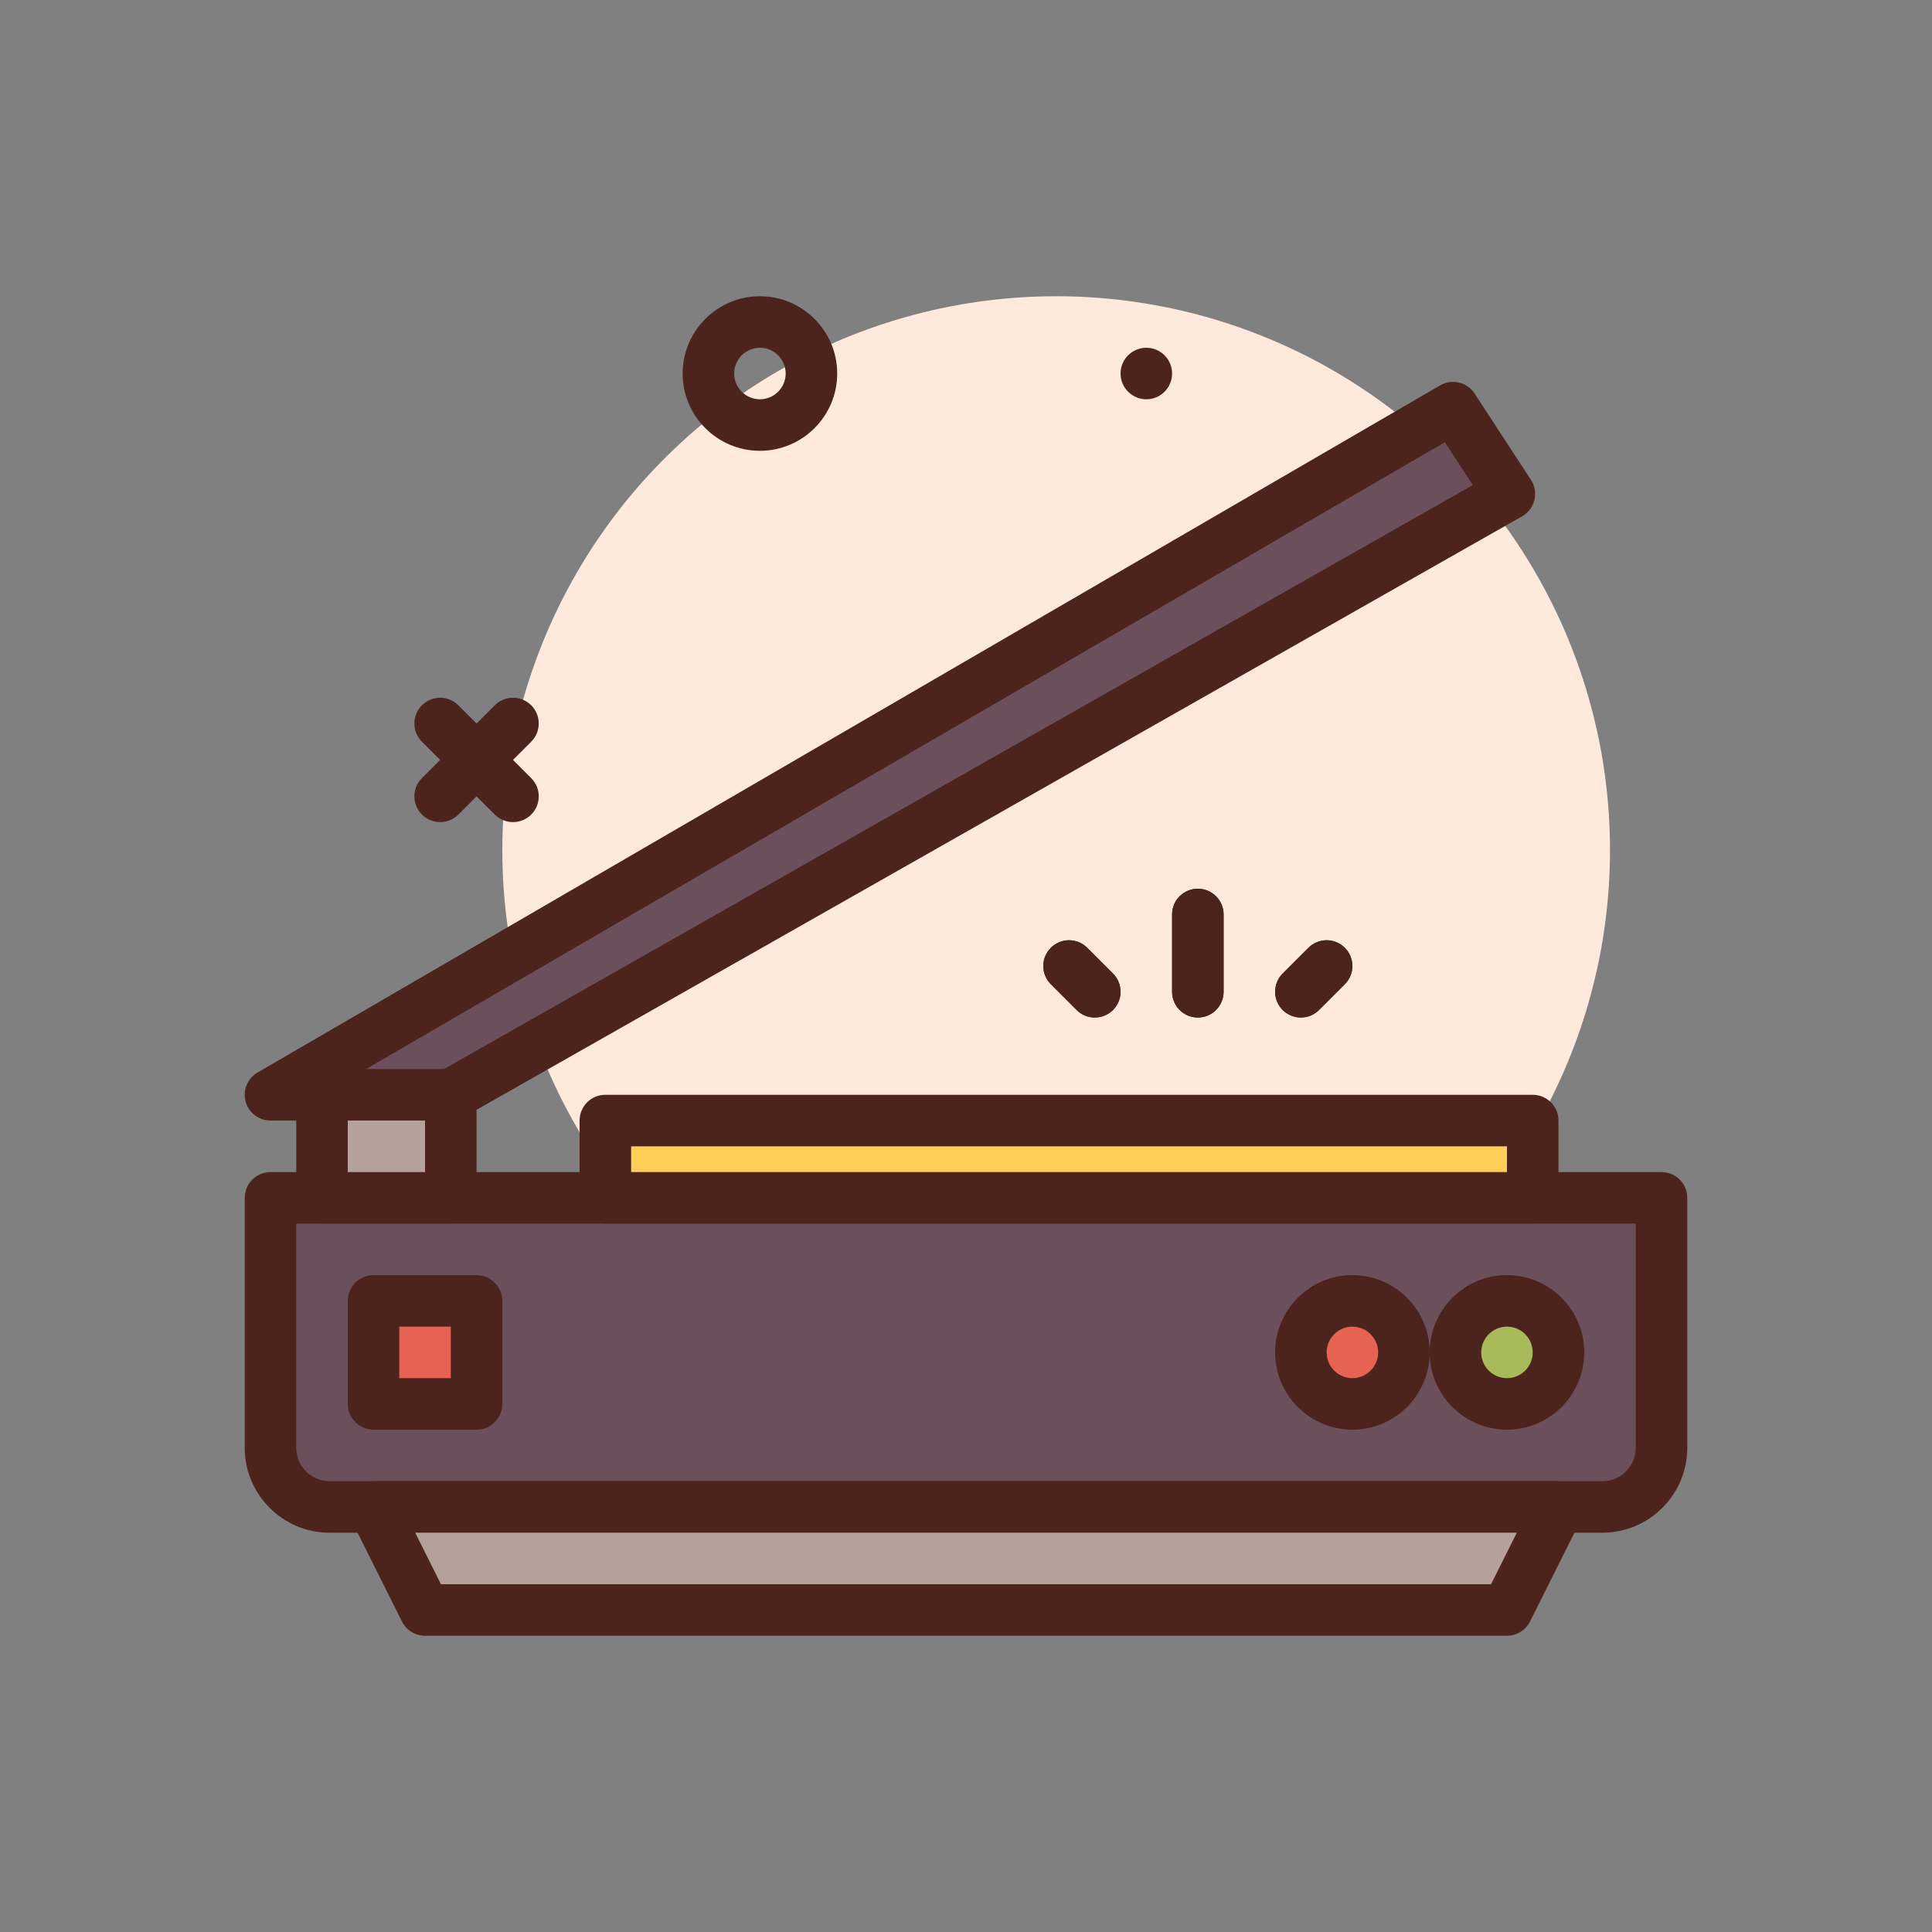 <svg id="scaner" enable-background="new 0 0 300 300" height="512" viewBox="0 0 300 300" width="512" xmlns="http://www.w3.org/2000/svg"><rect x="0" y="0" width="300" height="300" fill="#808080" stroke="none"/><g><circle cx="164" cy="132" fill="#ffe8dc" r="86"/><path d="m79.657 127.656c-1.023 0-2.047-.391-2.828-1.172l-11.312-11.312c-1.562-1.562-1.562-4.094 0-5.656s4.094-1.562 5.656 0l11.312 11.312c1.562 1.562 1.562 4.094 0 5.656-.782.782-1.805 1.172-2.828 1.172z" fill="#4c241d"/><path d="m68.344 127.656c-1.023 0-2.047-.391-2.828-1.172-1.562-1.562-1.562-4.094 0-5.656l11.312-11.312c1.562-1.562 4.094-1.562 5.656 0s1.562 4.094 0 5.656l-11.312 11.312c-.781.782-1.804 1.172-2.828 1.172z" fill="#4c241d"/><path d="m118 70c-6.617 0-12-5.383-12-12s5.383-12 12-12 12 5.383 12 12-5.382 12-12 12zm0-16c-2.207 0-4 1.795-4 4s1.793 4 4 4 4-1.795 4-4-1.793-4-4-4z" fill="#4c241d"/><circle cx="178" cy="58" fill="#4c241d" r="4"/><g><path d="m248.816 234h-197.632c-5.072 0-9.184-4.112-9.184-9.184v-38.816h216v38.816c0 5.072-4.111 9.184-9.184 9.184z" fill="#6b4f5b"/><path d="m248.817 238h-197.633c-7.27 0-13.184-5.914-13.184-13.184v-38.816c0-2.209 1.789-4 4-4h216c2.211 0 4 1.791 4 4v38.816c0 7.27-5.914 13.184-13.183 13.184zm-202.817-48v34.816c0 2.857 2.324 5.184 5.184 5.184h197.633c2.859 0 5.184-2.326 5.184-5.184v-34.816z" fill="#4c241d"/></g><g><path d="m234 250h-168l-8-16h184z" fill="#b5a19c"/><path d="m234 254h-168c-1.516 0-2.898-.855-3.578-2.211l-8-16c-.621-1.24-.555-2.713.176-3.893.73-1.177 2.016-1.896 3.402-1.896h184c1.387 0 2.672.719 3.402 1.896.73 1.18.797 2.652.176 3.893l-8 16c-.679 1.356-2.062 2.211-3.578 2.211zm-165.527-8h163.055l4-8h-171.055z" fill="#4c241d"/></g><g><path d="m50 170h20v16h-20z" fill="#b5a19c"/><path d="m70 190h-20c-2.211 0-4-1.791-4-4v-16c0-2.209 1.789-4 4-4h20c2.211 0 4 1.791 4 4v16c0 2.209-1.789 4-4 4zm-16-8h12v-8h-12z" fill="#4c241d"/></g><g><path d="m70 170h-28l183.629-106.701 8.742 13.402z" fill="#6b4f5b"/><path d="m70 174h-28c-1.809 0-3.391-1.213-3.863-2.959-.469-1.746.289-3.592 1.855-4.5l183.629-106.701c1.836-1.072 4.195-.508 5.359 1.273l8.742 13.402c.602.924.797 2.057.535 3.129-.262 1.074-.953 1.99-1.914 2.535l-164.37 93.3c-.602.341-1.281.521-1.973.521zm-13.156-8h12.102l159.75-90.678-4.34-6.656z" fill="#4c241d"/></g><g><circle cx="234" cy="210" fill="#a9ba5a" r="8"/><path d="m234 222c-6.617 0-12-5.383-12-12s5.383-12 12-12 12 5.383 12 12-5.382 12-12 12zm0-16c-2.207 0-4 1.795-4 4s1.793 4 4 4 4-1.795 4-4-1.793-4-4-4z" fill="#4c241d"/></g><g><circle cx="210" cy="210" fill="#e66353" r="8"/><path d="m210 222c-6.617 0-12-5.383-12-12s5.383-12 12-12 12 5.383 12 12-5.382 12-12 12zm0-16c-2.207 0-4 1.795-4 4s1.793 4 4 4 4-1.795 4-4-1.793-4-4-4z" fill="#4c241d"/></g><g><path d="m58 202h16v16h-16z" fill="#e66353"/><path d="m74 222h-16c-2.211 0-4-1.791-4-4v-16c0-2.209 1.789-4 4-4h16c2.211 0 4 1.791 4 4v16c0 2.209-1.789 4-4 4zm-12-8h8v-8h-8z" fill="#4c241d"/></g><g fill="#4c241d"><path d="m186 158c-2.211 0-4-1.791-4-4v-12c0-2.209 1.789-4 4-4s4 1.791 4 4v12c0 2.209-1.789 4-4 4z"/><path d="m202 158c-1.023 0-2.047-.391-2.828-1.172-1.562-1.562-1.562-4.094 0-5.656l4-4c1.562-1.562 4.094-1.562 5.656 0s1.562 4.094 0 5.656l-4 4c-.781.781-1.804 1.172-2.828 1.172z"/><path d="m170 158c-1.023 0-2.047-.391-2.828-1.172l-4-4c-1.562-1.562-1.562-4.094 0-5.656s4.094-1.562 5.656 0l4 4c1.562 1.562 1.562 4.094 0 5.656-.781.781-1.804 1.172-2.828 1.172z"/><path d="m186 158c-2.211 0-4-1.791-4-4v-12c0-2.209 1.789-4 4-4s4 1.791 4 4v12c0 2.209-1.789 4-4 4z"/><path d="m202 158c-1.023 0-2.047-.391-2.828-1.172-1.562-1.562-1.562-4.094 0-5.656l4-4c1.562-1.562 4.094-1.562 5.656 0s1.562 4.094 0 5.656l-4 4c-.781.781-1.804 1.172-2.828 1.172z"/><path d="m170 158c-1.023 0-2.047-.391-2.828-1.172l-4-4c-1.562-1.562-1.562-4.094 0-5.656s4.094-1.562 5.656 0l4 4c1.562 1.562 1.562 4.094 0 5.656-.781.781-1.804 1.172-2.828 1.172z"/></g><g><path d="m94 174h144v12h-144z" fill="#ffce56"/><path d="m238 190h-144c-2.211 0-4-1.791-4-4v-12c0-2.209 1.789-4 4-4h144c2.211 0 4 1.791 4 4v12c0 2.209-1.789 4-4 4zm-140-8h136v-4h-136z" fill="#4c241d"/></g></g></svg>